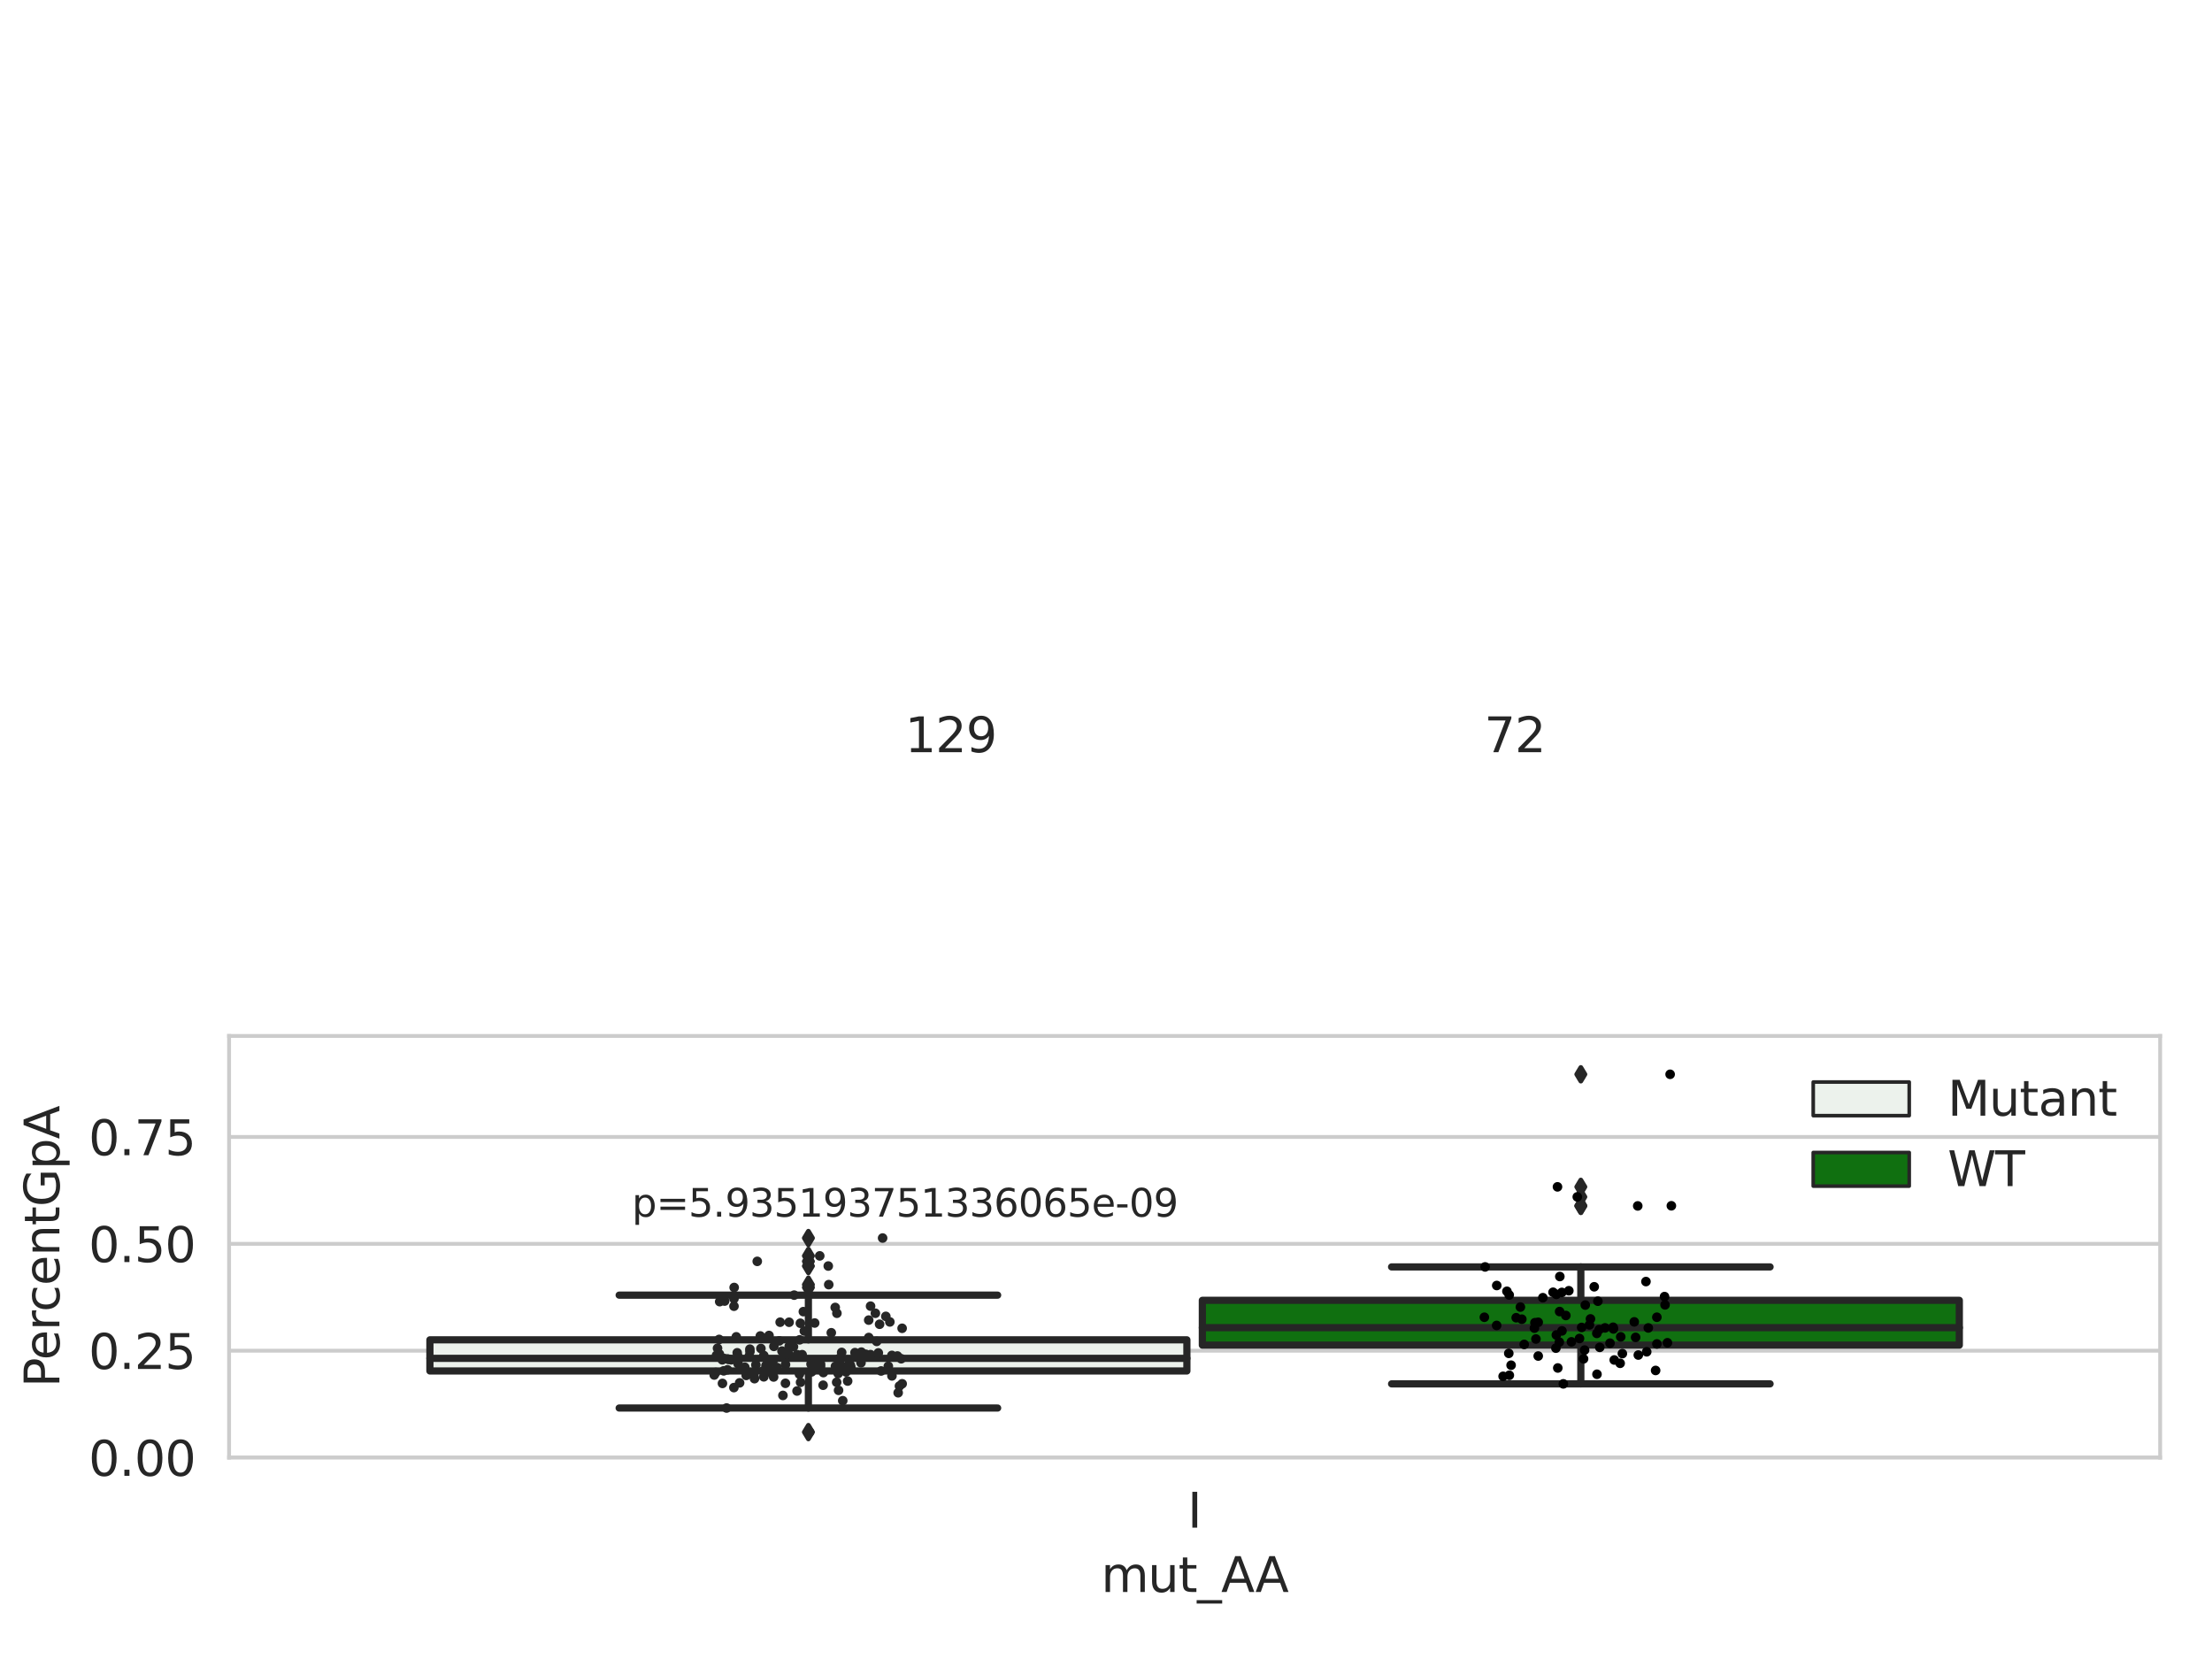 <?xml version="1.0" encoding="utf-8" standalone="no"?>
<!DOCTYPE svg PUBLIC "-//W3C//DTD SVG 1.1//EN"
  "http://www.w3.org/Graphics/SVG/1.1/DTD/svg11.dtd">
<svg xmlns:xlink="http://www.w3.org/1999/xlink" width="460.8pt" height="345.6pt" viewBox="0 0 460.8 345.6" xmlns="http://www.w3.org/2000/svg" version="1.1">
 <defs>
  <style type="text/css">*{stroke-linejoin: round; stroke-linecap: butt}</style>
 </defs>
 <g id="figure_1">
  <g id="patch_1">
   <path d="M 0 345.6 
L 460.8 345.6 
L 460.8 0 
L 0 0 
z
" style="fill: #ffffff"/>
  </g>
  <g id="axes_1">
   <g id="patch_2">
    <path d="M 47.72 303.64 
L 450 303.64 
L 450 215.812 
L 47.72 215.812 
z
" style="fill: #ffffff"/>
   </g>
   <g id="matplotlib.axis_1">
    <g id="xtick_1">
     <g id="text_1">
      <!-- I -->
      <g style="fill: #262626" transform="translate(247.385 318.238) scale(0.1 -0.1)">
       <defs>
        <path id="DejaVuSans-49" d="M 628 4666 
L 1259 4666 
L 1259 0 
L 628 0 
L 628 4666 
z
" transform="scale(0.016)"/>
       </defs>
       <use xlink:href="#DejaVuSans-49"/>
      </g>
     </g>
    </g>
    <g id="text_2">
     <!-- mut_AA -->
     <g style="fill: #262626" transform="translate(229.383 331.638) scale(0.1 -0.1)">
      <defs>
       <path id="DejaVuSans-6d" d="M 3328 2828 
Q 3544 3216 3844 3400 
Q 4144 3584 4550 3584 
Q 5097 3584 5394 3201 
Q 5691 2819 5691 2113 
L 5691 0 
L 5113 0 
L 5113 2094 
Q 5113 2597 4934 2840 
Q 4756 3084 4391 3084 
Q 3944 3084 3684 2787 
Q 3425 2491 3425 1978 
L 3425 0 
L 2847 0 
L 2847 2094 
Q 2847 2600 2669 2842 
Q 2491 3084 2119 3084 
Q 1678 3084 1418 2786 
Q 1159 2488 1159 1978 
L 1159 0 
L 581 0 
L 581 3500 
L 1159 3500 
L 1159 2956 
Q 1356 3278 1631 3431 
Q 1906 3584 2284 3584 
Q 2666 3584 2933 3390 
Q 3200 3197 3328 2828 
z
" transform="scale(0.016)"/>
       <path id="DejaVuSans-75" d="M 544 1381 
L 544 3500 
L 1119 3500 
L 1119 1403 
Q 1119 906 1312 657 
Q 1506 409 1894 409 
Q 2359 409 2629 706 
Q 2900 1003 2900 1516 
L 2900 3500 
L 3475 3500 
L 3475 0 
L 2900 0 
L 2900 538 
Q 2691 219 2414 64 
Q 2138 -91 1772 -91 
Q 1169 -91 856 284 
Q 544 659 544 1381 
z
M 1991 3584 
L 1991 3584 
z
" transform="scale(0.016)"/>
       <path id="DejaVuSans-74" d="M 1172 4494 
L 1172 3500 
L 2356 3500 
L 2356 3053 
L 1172 3053 
L 1172 1153 
Q 1172 725 1289 603 
Q 1406 481 1766 481 
L 2356 481 
L 2356 0 
L 1766 0 
Q 1100 0 847 248 
Q 594 497 594 1153 
L 594 3053 
L 172 3053 
L 172 3500 
L 594 3500 
L 594 4494 
L 1172 4494 
z
" transform="scale(0.016)"/>
       <path id="DejaVuSans-5f" d="M 3263 -1063 
L 3263 -1509 
L -63 -1509 
L -63 -1063 
L 3263 -1063 
z
" transform="scale(0.016)"/>
       <path id="DejaVuSans-41" d="M 2188 4044 
L 1331 1722 
L 3047 1722 
L 2188 4044 
z
M 1831 4666 
L 2547 4666 
L 4325 0 
L 3669 0 
L 3244 1197 
L 1141 1197 
L 716 0 
L 50 0 
L 1831 4666 
z
" transform="scale(0.016)"/>
      </defs>
      <use xlink:href="#DejaVuSans-6d"/>
      <use xlink:href="#DejaVuSans-75" x="97.412"/>
      <use xlink:href="#DejaVuSans-74" x="160.791"/>
      <use xlink:href="#DejaVuSans-5f" x="200"/>
      <use xlink:href="#DejaVuSans-41" x="250"/>
      <use xlink:href="#DejaVuSans-41" x="321.158"/>
     </g>
    </g>
   </g>
   <g id="matplotlib.axis_2">
    <g id="ytick_1">
     <g id="line2d_1">
      <path d="M 47.72 303.64 
L 450 303.64 
" clip-path="url(#p80e6325f7b)" style="fill: none; stroke: #cccccc; stroke-width: 0.8; stroke-linecap: round"/>
     </g>
     <g id="text_3">
      <!-- 0.00 -->
      <g style="fill: #262626" transform="translate(18.454 307.439) scale(0.1 -0.1)">
       <defs>
        <path id="DejaVuSans-30" d="M 2034 4250 
Q 1547 4250 1301 3770 
Q 1056 3291 1056 2328 
Q 1056 1369 1301 889 
Q 1547 409 2034 409 
Q 2525 409 2770 889 
Q 3016 1369 3016 2328 
Q 3016 3291 2770 3770 
Q 2525 4250 2034 4250 
z
M 2034 4750 
Q 2819 4750 3233 4129 
Q 3647 3509 3647 2328 
Q 3647 1150 3233 529 
Q 2819 -91 2034 -91 
Q 1250 -91 836 529 
Q 422 1150 422 2328 
Q 422 3509 836 4129 
Q 1250 4750 2034 4750 
z
" transform="scale(0.016)"/>
        <path id="DejaVuSans-2e" d="M 684 794 
L 1344 794 
L 1344 0 
L 684 0 
L 684 794 
z
" transform="scale(0.016)"/>
       </defs>
       <use xlink:href="#DejaVuSans-30"/>
       <use xlink:href="#DejaVuSans-2e" x="63.623"/>
       <use xlink:href="#DejaVuSans-30" x="95.41"/>
       <use xlink:href="#DejaVuSans-30" x="159.033"/>
      </g>
     </g>
    </g>
    <g id="ytick_2">
     <g id="line2d_2">
      <path d="M 47.72 281.376 
L 450 281.376 
" clip-path="url(#p80e6325f7b)" style="fill: none; stroke: #cccccc; stroke-width: 0.8; stroke-linecap: round"/>
     </g>
     <g id="text_4">
      <!-- 0.25 -->
      <g style="fill: #262626" transform="translate(18.454 285.176) scale(0.1 -0.1)">
       <defs>
        <path id="DejaVuSans-32" d="M 1228 531 
L 3431 531 
L 3431 0 
L 469 0 
L 469 531 
Q 828 903 1448 1529 
Q 2069 2156 2228 2338 
Q 2531 2678 2651 2914 
Q 2772 3150 2772 3378 
Q 2772 3750 2511 3984 
Q 2250 4219 1831 4219 
Q 1534 4219 1204 4116 
Q 875 4013 500 3803 
L 500 4441 
Q 881 4594 1212 4672 
Q 1544 4750 1819 4750 
Q 2544 4750 2975 4387 
Q 3406 4025 3406 3419 
Q 3406 3131 3298 2873 
Q 3191 2616 2906 2266 
Q 2828 2175 2409 1742 
Q 1991 1309 1228 531 
z
" transform="scale(0.016)"/>
        <path id="DejaVuSans-35" d="M 691 4666 
L 3169 4666 
L 3169 4134 
L 1269 4134 
L 1269 2991 
Q 1406 3038 1543 3061 
Q 1681 3084 1819 3084 
Q 2600 3084 3056 2656 
Q 3513 2228 3513 1497 
Q 3513 744 3044 326 
Q 2575 -91 1722 -91 
Q 1428 -91 1123 -41 
Q 819 9 494 109 
L 494 744 
Q 775 591 1075 516 
Q 1375 441 1709 441 
Q 2250 441 2565 725 
Q 2881 1009 2881 1497 
Q 2881 1984 2565 2268 
Q 2250 2553 1709 2553 
Q 1456 2553 1204 2497 
Q 953 2441 691 2322 
L 691 4666 
z
" transform="scale(0.016)"/>
       </defs>
       <use xlink:href="#DejaVuSans-30"/>
       <use xlink:href="#DejaVuSans-2e" x="63.623"/>
       <use xlink:href="#DejaVuSans-32" x="95.41"/>
       <use xlink:href="#DejaVuSans-35" x="159.033"/>
      </g>
     </g>
    </g>
    <g id="ytick_3">
     <g id="line2d_3">
      <path d="M 47.72 259.113 
L 450 259.113 
" clip-path="url(#p80e6325f7b)" style="fill: none; stroke: #cccccc; stroke-width: 0.8; stroke-linecap: round"/>
     </g>
     <g id="text_5">
      <!-- 0.50 -->
      <g style="fill: #262626" transform="translate(18.454 262.912) scale(0.1 -0.1)">
       <use xlink:href="#DejaVuSans-30"/>
       <use xlink:href="#DejaVuSans-2e" x="63.623"/>
       <use xlink:href="#DejaVuSans-35" x="95.41"/>
       <use xlink:href="#DejaVuSans-30" x="159.033"/>
      </g>
     </g>
    </g>
    <g id="ytick_4">
     <g id="line2d_4">
      <path d="M 47.72 236.849 
L 450 236.849 
" clip-path="url(#p80e6325f7b)" style="fill: none; stroke: #cccccc; stroke-width: 0.8; stroke-linecap: round"/>
     </g>
     <g id="text_6">
      <!-- 0.75 -->
      <g style="fill: #262626" transform="translate(18.454 240.648) scale(0.1 -0.1)">
       <defs>
        <path id="DejaVuSans-37" d="M 525 4666 
L 3525 4666 
L 3525 4397 
L 1831 0 
L 1172 0 
L 2766 4134 
L 525 4134 
L 525 4666 
z
" transform="scale(0.016)"/>
       </defs>
       <use xlink:href="#DejaVuSans-30"/>
       <use xlink:href="#DejaVuSans-2e" x="63.623"/>
       <use xlink:href="#DejaVuSans-37" x="95.41"/>
       <use xlink:href="#DejaVuSans-35" x="159.033"/>
      </g>
     </g>
    </g>
    <g id="text_7">
     <!-- PercentGpA -->
     <g style="fill: #262626" transform="translate(12.375 289.002) rotate(-90) scale(0.1 -0.1)">
      <defs>
       <path id="DejaVuSans-50" d="M 1259 4147 
L 1259 2394 
L 2053 2394 
Q 2494 2394 2734 2622 
Q 2975 2850 2975 3272 
Q 2975 3691 2734 3919 
Q 2494 4147 2053 4147 
L 1259 4147 
z
M 628 4666 
L 2053 4666 
Q 2838 4666 3239 4311 
Q 3641 3956 3641 3272 
Q 3641 2581 3239 2228 
Q 2838 1875 2053 1875 
L 1259 1875 
L 1259 0 
L 628 0 
L 628 4666 
z
" transform="scale(0.016)"/>
       <path id="DejaVuSans-65" d="M 3597 1894 
L 3597 1613 
L 953 1613 
Q 991 1019 1311 708 
Q 1631 397 2203 397 
Q 2534 397 2845 478 
Q 3156 559 3463 722 
L 3463 178 
Q 3153 47 2828 -22 
Q 2503 -91 2169 -91 
Q 1331 -91 842 396 
Q 353 884 353 1716 
Q 353 2575 817 3079 
Q 1281 3584 2069 3584 
Q 2775 3584 3186 3129 
Q 3597 2675 3597 1894 
z
M 3022 2063 
Q 3016 2534 2758 2815 
Q 2500 3097 2075 3097 
Q 1594 3097 1305 2825 
Q 1016 2553 972 2059 
L 3022 2063 
z
" transform="scale(0.016)"/>
       <path id="DejaVuSans-72" d="M 2631 2963 
Q 2534 3019 2420 3045 
Q 2306 3072 2169 3072 
Q 1681 3072 1420 2755 
Q 1159 2438 1159 1844 
L 1159 0 
L 581 0 
L 581 3500 
L 1159 3500 
L 1159 2956 
Q 1341 3275 1631 3429 
Q 1922 3584 2338 3584 
Q 2397 3584 2469 3576 
Q 2541 3569 2628 3553 
L 2631 2963 
z
" transform="scale(0.016)"/>
       <path id="DejaVuSans-63" d="M 3122 3366 
L 3122 2828 
Q 2878 2963 2633 3030 
Q 2388 3097 2138 3097 
Q 1578 3097 1268 2742 
Q 959 2388 959 1747 
Q 959 1106 1268 751 
Q 1578 397 2138 397 
Q 2388 397 2633 464 
Q 2878 531 3122 666 
L 3122 134 
Q 2881 22 2623 -34 
Q 2366 -91 2075 -91 
Q 1284 -91 818 406 
Q 353 903 353 1747 
Q 353 2603 823 3093 
Q 1294 3584 2113 3584 
Q 2378 3584 2631 3529 
Q 2884 3475 3122 3366 
z
" transform="scale(0.016)"/>
       <path id="DejaVuSans-6e" d="M 3513 2113 
L 3513 0 
L 2938 0 
L 2938 2094 
Q 2938 2591 2744 2837 
Q 2550 3084 2163 3084 
Q 1697 3084 1428 2787 
Q 1159 2491 1159 1978 
L 1159 0 
L 581 0 
L 581 3500 
L 1159 3500 
L 1159 2956 
Q 1366 3272 1645 3428 
Q 1925 3584 2291 3584 
Q 2894 3584 3203 3211 
Q 3513 2838 3513 2113 
z
" transform="scale(0.016)"/>
       <path id="DejaVuSans-47" d="M 3809 666 
L 3809 1919 
L 2778 1919 
L 2778 2438 
L 4434 2438 
L 4434 434 
Q 4069 175 3628 42 
Q 3188 -91 2688 -91 
Q 1594 -91 976 548 
Q 359 1188 359 2328 
Q 359 3472 976 4111 
Q 1594 4750 2688 4750 
Q 3144 4750 3555 4637 
Q 3966 4525 4313 4306 
L 4313 3634 
Q 3963 3931 3569 4081 
Q 3175 4231 2741 4231 
Q 1884 4231 1454 3753 
Q 1025 3275 1025 2328 
Q 1025 1384 1454 906 
Q 1884 428 2741 428 
Q 3075 428 3337 486 
Q 3600 544 3809 666 
z
" transform="scale(0.016)"/>
       <path id="DejaVuSans-70" d="M 1159 525 
L 1159 -1331 
L 581 -1331 
L 581 3500 
L 1159 3500 
L 1159 2969 
Q 1341 3281 1617 3432 
Q 1894 3584 2278 3584 
Q 2916 3584 3314 3078 
Q 3713 2572 3713 1747 
Q 3713 922 3314 415 
Q 2916 -91 2278 -91 
Q 1894 -91 1617 61 
Q 1341 213 1159 525 
z
M 3116 1747 
Q 3116 2381 2855 2742 
Q 2594 3103 2138 3103 
Q 1681 3103 1420 2742 
Q 1159 2381 1159 1747 
Q 1159 1113 1420 752 
Q 1681 391 2138 391 
Q 2594 391 2855 752 
Q 3116 1113 3116 1747 
z
" transform="scale(0.016)"/>
      </defs>
      <use xlink:href="#DejaVuSans-50"/>
      <use xlink:href="#DejaVuSans-65" x="56.678"/>
      <use xlink:href="#DejaVuSans-72" x="118.201"/>
      <use xlink:href="#DejaVuSans-63" x="157.064"/>
      <use xlink:href="#DejaVuSans-65" x="212.045"/>
      <use xlink:href="#DejaVuSans-6e" x="273.568"/>
      <use xlink:href="#DejaVuSans-74" x="336.947"/>
      <use xlink:href="#DejaVuSans-47" x="376.156"/>
      <use xlink:href="#DejaVuSans-70" x="453.646"/>
      <use xlink:href="#DejaVuSans-41" x="517.123"/>
     </g>
    </g>
   </g>
   <g id="patch_3">
    <path d="M 89.557 285.599 
L 247.251 285.599 
L 247.251 279.111 
L 89.557 279.111 
L 89.557 285.599 
z
" clip-path="url(#p80e6325f7b)" style="fill: #ecf2ec; stroke: #262626; stroke-width: 1.5; stroke-linejoin: miter"/>
   </g>
   <g id="patch_4">
    <path d="M 250.469 280.22 
L 408.163 280.22 
L 408.163 270.882 
L 250.469 270.882 
L 250.469 280.22 
z
" clip-path="url(#p80e6325f7b)" style="fill: #107010; stroke: #262626; stroke-width: 1.5; stroke-linejoin: miter"/>
   </g>
   <g id="patch_5">
    <path d="M 248.86 303.64 
L 248.86 303.64 
L 248.86 303.64 
L 248.86 303.64 
z
" clip-path="url(#p80e6325f7b)" style="fill: #ecf2ec; stroke: #262626; stroke-width: 0.75; stroke-linejoin: miter"/>
   </g>
   <g id="patch_6">
    <path d="M 248.86 303.64 
L 248.86 303.64 
L 248.86 303.64 
L 248.86 303.64 
z
" clip-path="url(#p80e6325f7b)" style="fill: #107010; stroke: #262626; stroke-width: 0.75; stroke-linejoin: miter"/>
   </g>
   <g id="PathCollection_1"/>
   <g id="PathCollection_2"/>
   <g id="line2d_5">
    <path d="M 168.404 285.599 
L 168.404 293.317 
" clip-path="url(#p80e6325f7b)" style="fill: none; stroke: #262626; stroke-width: 1.5; stroke-linecap: round"/>
   </g>
   <g id="line2d_6">
    <path d="M 168.404 279.111 
L 168.404 269.801 
" clip-path="url(#p80e6325f7b)" style="fill: none; stroke: #262626; stroke-width: 1.5; stroke-linecap: round"/>
   </g>
   <g id="line2d_7">
    <path d="M 128.981 293.317 
L 207.827 293.317 
" clip-path="url(#p80e6325f7b)" style="fill: none; stroke: #262626; stroke-width: 1.5; stroke-linecap: round"/>
   </g>
   <g id="line2d_8">
    <path d="M 128.981 269.801 
L 207.827 269.801 
" clip-path="url(#p80e6325f7b)" style="fill: none; stroke: #262626; stroke-width: 1.5; stroke-linecap: round"/>
   </g>
   <g id="line2d_9">
    <defs>
     <path id="m94be31f683" d="M -0 1.414 
L 0.849 0 
L 0 -1.414 
L -0.849 -0 
z
" style="stroke: #262626; stroke-linejoin: miter"/>
    </defs>
    <g clip-path="url(#p80e6325f7b)">
     <use xlink:href="#m94be31f683" x="168.404" y="298.332" style="fill: #262626; stroke: #262626; stroke-linejoin: miter"/>
     <use xlink:href="#m94be31f683" x="168.404" y="267.612" style="fill: #262626; stroke: #262626; stroke-linejoin: miter"/>
     <use xlink:href="#m94be31f683" x="168.404" y="257.906" style="fill: #262626; stroke: #262626; stroke-linejoin: miter"/>
     <use xlink:href="#m94be31f683" x="168.404" y="268.207" style="fill: #262626; stroke: #262626; stroke-linejoin: miter"/>
     <use xlink:href="#m94be31f683" x="168.404" y="262.764" style="fill: #262626; stroke: #262626; stroke-linejoin: miter"/>
     <use xlink:href="#m94be31f683" x="168.404" y="261.622" style="fill: #262626; stroke: #262626; stroke-linejoin: miter"/>
     <use xlink:href="#m94be31f683" x="168.404" y="263.738" style="fill: #262626; stroke: #262626; stroke-linejoin: miter"/>
    </g>
   </g>
   <g id="line2d_10">
    <path d="M 329.316 280.22 
L 329.316 288.282 
" clip-path="url(#p80e6325f7b)" style="fill: none; stroke: #262626; stroke-width: 1.5; stroke-linecap: round"/>
   </g>
   <g id="line2d_11">
    <path d="M 329.316 270.882 
L 329.316 263.922 
" clip-path="url(#p80e6325f7b)" style="fill: none; stroke: #262626; stroke-width: 1.5; stroke-linecap: round"/>
   </g>
   <g id="line2d_12">
    <path d="M 289.893 288.282 
L 368.739 288.282 
" clip-path="url(#p80e6325f7b)" style="fill: none; stroke: #262626; stroke-width: 1.5; stroke-linecap: round"/>
   </g>
   <g id="line2d_13">
    <path d="M 289.893 263.922 
L 368.739 263.922 
" clip-path="url(#p80e6325f7b)" style="fill: none; stroke: #262626; stroke-width: 1.5; stroke-linecap: round"/>
   </g>
   <g id="line2d_14">
    <g clip-path="url(#p80e6325f7b)">
     <use xlink:href="#m94be31f683" x="329.316" y="251.214" style="fill: #262626; stroke: #262626; stroke-linejoin: miter"/>
     <use xlink:href="#m94be31f683" x="329.316" y="251.186" style="fill: #262626; stroke: #262626; stroke-linejoin: miter"/>
     <use xlink:href="#m94be31f683" x="329.316" y="247.242" style="fill: #262626; stroke: #262626; stroke-linejoin: miter"/>
     <use xlink:href="#m94be31f683" x="329.316" y="249.334" style="fill: #262626; stroke: #262626; stroke-linejoin: miter"/>
     <use xlink:href="#m94be31f683" x="329.316" y="223.796" style="fill: #262626; stroke: #262626; stroke-linejoin: miter"/>
    </g>
   </g>
   <g id="line2d_15">
    <path d="M 89.557 282.968 
L 247.251 282.968 
" clip-path="url(#p80e6325f7b)" style="fill: none; stroke: #262626; stroke-width: 1.5; stroke-linecap: round"/>
   </g>
   <g id="line2d_16">
    <path d="M 250.469 276.577 
L 408.163 276.577 
" clip-path="url(#p80e6325f7b)" style="fill: none; stroke: #262626; stroke-width: 1.5; stroke-linecap: round"/>
   </g>
   <g id="patch_7">
    <path d="M 47.72 303.64 
L 47.72 215.812 
" style="fill: none; stroke: #cccccc; stroke-width: 0.8; stroke-linejoin: miter; stroke-linecap: square"/>
   </g>
   <g id="patch_8">
    <path d="M 450 303.64 
L 450 215.812 
" style="fill: none; stroke: #cccccc; stroke-width: 0.8; stroke-linejoin: miter; stroke-linecap: square"/>
   </g>
   <g id="patch_9">
    <path d="M 47.72 303.64 
L 450 303.64 
" style="fill: none; stroke: #cccccc; stroke-width: 0.8; stroke-linejoin: miter; stroke-linecap: square"/>
   </g>
   <g id="patch_10">
    <path d="M 47.72 215.812 
L 450 215.812 
" style="fill: none; stroke: #cccccc; stroke-width: 0.8; stroke-linejoin: miter; stroke-linecap: square"/>
   </g>
   <g id="PathCollection_3">
    <defs>
     <path id="C0_0_8f22ea6745" d="M 0 1 
C 0.265 1 0.52 0.895 0.707 0.707 
C 0.895 0.52 1 0.265 1 -0 
C 1 -0.265 0.895 -0.52 0.707 -0.707 
C 0.52 -0.895 0.265 -1 0 -1 
C -0.265 -1 -0.52 -0.895 -0.707 -0.707 
C -0.895 -0.52 -1 -0.265 -1 0 
C -1 0.265 -0.895 0.52 -0.707 0.707 
C -0.52 0.895 -0.265 1 0 1 
z
"/>
    </defs>
    <g clip-path="url(#p80e6325f7b)">
     <use xlink:href="#C0_0_8f22ea6745" x="166.583" y="279.111" style="fill: #262626"/>
    </g>
    <g clip-path="url(#p80e6325f7b)">
     <use xlink:href="#C0_0_8f22ea6745" x="185.794" y="282.353" style="fill: #262626"/>
    </g>
    <g clip-path="url(#p80e6325f7b)">
     <use xlink:href="#C0_0_8f22ea6745" x="151.762" y="283.182" style="fill: #262626"/>
    </g>
    <g clip-path="url(#p80e6325f7b)">
     <use xlink:href="#C0_0_8f22ea6745" x="161.014" y="283.572" style="fill: #262626"/>
    </g>
    <g clip-path="url(#p80e6325f7b)">
     <use xlink:href="#C0_0_8f22ea6745" x="181.356" y="272.097" style="fill: #262626"/>
    </g>
    <g clip-path="url(#p80e6325f7b)">
     <use xlink:href="#C0_0_8f22ea6745" x="173.173" y="277.638" style="fill: #262626"/>
    </g>
    <g clip-path="url(#p80e6325f7b)">
     <use xlink:href="#C0_0_8f22ea6745" x="179.438" y="281.673" style="fill: #262626"/>
    </g>
    <g clip-path="url(#p80e6325f7b)">
     <use xlink:href="#C0_0_8f22ea6745" x="149.109" y="285.908" style="fill: #262626"/>
    </g>
    <g clip-path="url(#p80e6325f7b)">
     <use xlink:href="#C0_0_8f22ea6745" x="176.601" y="284.515" style="fill: #262626"/>
    </g>
    <g clip-path="url(#p80e6325f7b)">
     <use xlink:href="#C0_0_8f22ea6745" x="158.39" y="278.305" style="fill: #262626"/>
    </g>
    <g clip-path="url(#p80e6325f7b)">
     <use xlink:href="#C0_0_8f22ea6745" x="172.643" y="267.612" style="fill: #262626"/>
    </g>
    <g clip-path="url(#p80e6325f7b)">
     <use xlink:href="#C0_0_8f22ea6745" x="150.809" y="282.989" style="fill: #262626"/>
    </g>
    <g clip-path="url(#p80e6325f7b)">
     <use xlink:href="#C0_0_8f22ea6745" x="153.759" y="282.61" style="fill: #262626"/>
    </g>
    <g clip-path="url(#p80e6325f7b)">
     <use xlink:href="#C0_0_8f22ea6745" x="157.461" y="284.33" style="fill: #262626"/>
    </g>
    <g clip-path="url(#p80e6325f7b)">
     <use xlink:href="#C0_0_8f22ea6745" x="160.135" y="284.402" style="fill: #262626"/>
    </g>
    <g clip-path="url(#p80e6325f7b)">
     <use xlink:href="#C0_0_8f22ea6745" x="164.408" y="280.449" style="fill: #262626"/>
    </g>
    <g clip-path="url(#p80e6325f7b)">
     <use xlink:href="#C0_0_8f22ea6745" x="179.774" y="282.213" style="fill: #262626"/>
    </g>
    <g clip-path="url(#p80e6325f7b)">
     <use xlink:href="#C0_0_8f22ea6745" x="174.846" y="283.776" style="fill: #262626"/>
    </g>
    <g clip-path="url(#p80e6325f7b)">
     <use xlink:href="#C0_0_8f22ea6745" x="150.502" y="288.191" style="fill: #262626"/>
    </g>
    <g clip-path="url(#p80e6325f7b)">
     <use xlink:href="#C0_0_8f22ea6745" x="152.882" y="289.061" style="fill: #262626"/>
    </g>
    <g clip-path="url(#p80e6325f7b)">
     <use xlink:href="#C0_0_8f22ea6745" x="174.605" y="286.136" style="fill: #262626"/>
    </g>
    <g clip-path="url(#p80e6325f7b)">
     <use xlink:href="#C0_0_8f22ea6745" x="180.979" y="278.625" style="fill: #262626"/>
    </g>
    <g clip-path="url(#p80e6325f7b)">
     <use xlink:href="#C0_0_8f22ea6745" x="156.227" y="281.559" style="fill: #262626"/>
    </g>
    <g clip-path="url(#p80e6325f7b)">
     <use xlink:href="#C0_0_8f22ea6745" x="181.338" y="282.19" style="fill: #262626"/>
    </g>
    <g clip-path="url(#p80e6325f7b)">
     <use xlink:href="#C0_0_8f22ea6745" x="168.952" y="284.165" style="fill: #262626"/>
    </g>
    <g clip-path="url(#p80e6325f7b)">
     <use xlink:href="#C0_0_8f22ea6745" x="164.278" y="282.047" style="fill: #262626"/>
    </g>
    <g clip-path="url(#p80e6325f7b)">
     <use xlink:href="#C0_0_8f22ea6745" x="150.959" y="271.037" style="fill: #262626"/>
    </g>
    <g clip-path="url(#p80e6325f7b)">
     <use xlink:href="#C0_0_8f22ea6745" x="185.374" y="275.382" style="fill: #262626"/>
    </g>
    <g clip-path="url(#p80e6325f7b)">
     <use xlink:href="#C0_0_8f22ea6745" x="150.763" y="285.573" style="fill: #262626"/>
    </g>
    <g clip-path="url(#p80e6325f7b)">
     <use xlink:href="#C0_0_8f22ea6745" x="182.632" y="279.441" style="fill: #262626"/>
    </g>
    <g clip-path="url(#p80e6325f7b)">
     <use xlink:href="#C0_0_8f22ea6745" x="163.096" y="290.694" style="fill: #262626"/>
    </g>
    <g clip-path="url(#p80e6325f7b)">
     <use xlink:href="#C0_0_8f22ea6745" x="153.577" y="281.814" style="fill: #262626"/>
    </g>
    <g clip-path="url(#p80e6325f7b)">
     <use xlink:href="#C0_0_8f22ea6745" x="161.218" y="280.474" style="fill: #262626"/>
    </g>
    <g clip-path="url(#p80e6325f7b)">
     <use xlink:href="#C0_0_8f22ea6745" x="183.865" y="257.906" style="fill: #262626"/>
    </g>
    <g clip-path="url(#p80e6325f7b)">
     <use xlink:href="#C0_0_8f22ea6745" x="157.056" y="286.62" style="fill: #262626"/>
    </g>
    <g clip-path="url(#p80e6325f7b)">
     <use xlink:href="#C0_0_8f22ea6745" x="155.152" y="284.824" style="fill: #262626"/>
    </g>
    <g clip-path="url(#p80e6325f7b)">
     <use xlink:href="#C0_0_8f22ea6745" x="148.789" y="286.438" style="fill: #262626"/>
    </g>
    <g clip-path="url(#p80e6325f7b)">
     <use xlink:href="#C0_0_8f22ea6745" x="175.407" y="284.595" style="fill: #262626"/>
    </g>
    <g clip-path="url(#p80e6325f7b)">
     <use xlink:href="#C0_0_8f22ea6745" x="182.97" y="281.839" style="fill: #262626"/>
    </g>
    <g clip-path="url(#p80e6325f7b)">
     <use xlink:href="#C0_0_8f22ea6745" x="174.292" y="287.952" style="fill: #262626"/>
    </g>
    <g clip-path="url(#p80e6325f7b)">
     <use xlink:href="#C0_0_8f22ea6745" x="168.652" y="298.332" style="fill: #262626"/>
    </g>
    <g clip-path="url(#p80e6325f7b)">
     <use xlink:href="#C0_0_8f22ea6745" x="153.755" y="284.086" style="fill: #262626"/>
    </g>
    <g clip-path="url(#p80e6325f7b)">
     <use xlink:href="#C0_0_8f22ea6745" x="170.937" y="284.156" style="fill: #262626"/>
    </g>
    <g clip-path="url(#p80e6325f7b)">
     <use xlink:href="#C0_0_8f22ea6745" x="165.294" y="280.548" style="fill: #262626"/>
    </g>
    <g clip-path="url(#p80e6325f7b)">
     <use xlink:href="#C0_0_8f22ea6745" x="151.557" y="283.086" style="fill: #262626"/>
    </g>
    <g clip-path="url(#p80e6325f7b)">
     <use xlink:href="#C0_0_8f22ea6745" x="167.554" y="277.281" style="fill: #262626"/>
    </g>
    <g clip-path="url(#p80e6325f7b)">
     <use xlink:href="#C0_0_8f22ea6745" x="187.105" y="290.137" style="fill: #262626"/>
    </g>
    <g clip-path="url(#p80e6325f7b)">
     <use xlink:href="#C0_0_8f22ea6745" x="154.076" y="288.074" style="fill: #262626"/>
    </g>
    <g clip-path="url(#p80e6325f7b)">
     <use xlink:href="#C0_0_8f22ea6745" x="162.339" y="279.331" style="fill: #262626"/>
    </g>
    <g clip-path="url(#p80e6325f7b)">
     <use xlink:href="#C0_0_8f22ea6745" x="161.161" y="286.847" style="fill: #262626"/>
    </g>
    <g clip-path="url(#p80e6325f7b)">
     <use xlink:href="#C0_0_8f22ea6745" x="160.497" y="283.871" style="fill: #262626"/>
    </g>
    <g clip-path="url(#p80e6325f7b)">
     <use xlink:href="#C0_0_8f22ea6745" x="166.074" y="282.205" style="fill: #262626"/>
    </g>
    <g clip-path="url(#p80e6325f7b)">
     <use xlink:href="#C0_0_8f22ea6745" x="175.558" y="291.792" style="fill: #262626"/>
    </g>
    <g clip-path="url(#p80e6325f7b)">
     <use xlink:href="#C0_0_8f22ea6745" x="187.74" y="283.05" style="fill: #262626"/>
    </g>
    <g clip-path="url(#p80e6325f7b)">
     <use xlink:href="#C0_0_8f22ea6745" x="151.362" y="293.317" style="fill: #262626"/>
    </g>
    <g clip-path="url(#p80e6325f7b)">
     <use xlink:href="#C0_0_8f22ea6745" x="160.504" y="285.894" style="fill: #262626"/>
    </g>
    <g clip-path="url(#p80e6325f7b)">
     <use xlink:href="#C0_0_8f22ea6745" x="166.039" y="289.771" style="fill: #262626"/>
    </g>
    <g clip-path="url(#p80e6325f7b)">
     <use xlink:href="#C0_0_8f22ea6745" x="170.937" y="284.705" style="fill: #262626"/>
    </g>
    <g clip-path="url(#p80e6325f7b)">
     <use xlink:href="#C0_0_8f22ea6745" x="170.089" y="284.154" style="fill: #262626"/>
    </g>
    <g clip-path="url(#p80e6325f7b)">
     <use xlink:href="#C0_0_8f22ea6745" x="187.937" y="288.266" style="fill: #262626"/>
    </g>
    <g clip-path="url(#p80e6325f7b)">
     <use xlink:href="#C0_0_8f22ea6745" x="156.07" y="282.512" style="fill: #262626"/>
    </g>
    <g clip-path="url(#p80e6325f7b)">
     <use xlink:href="#C0_0_8f22ea6745" x="162.898" y="281.456" style="fill: #262626"/>
    </g>
    <g clip-path="url(#p80e6325f7b)">
     <use xlink:href="#C0_0_8f22ea6745" x="152.94" y="268.207" style="fill: #262626"/>
    </g>
    <g clip-path="url(#p80e6325f7b)">
     <use xlink:href="#C0_0_8f22ea6745" x="183.548" y="285.599" style="fill: #262626"/>
    </g>
    <g clip-path="url(#p80e6325f7b)">
     <use xlink:href="#C0_0_8f22ea6745" x="171.523" y="285.934" style="fill: #262626"/>
    </g>
    <g clip-path="url(#p80e6325f7b)">
     <use xlink:href="#C0_0_8f22ea6745" x="179.359" y="283.893" style="fill: #262626"/>
    </g>
    <g clip-path="url(#p80e6325f7b)">
     <use xlink:href="#C0_0_8f22ea6745" x="174.689" y="289.63" style="fill: #262626"/>
    </g>
    <g clip-path="url(#p80e6325f7b)">
     <use xlink:href="#C0_0_8f22ea6745" x="160.199" y="278.206" style="fill: #262626"/>
    </g>
    <g clip-path="url(#p80e6325f7b)">
     <use xlink:href="#C0_0_8f22ea6745" x="177.285" y="285.051" style="fill: #262626"/>
    </g>
    <g clip-path="url(#p80e6325f7b)">
     <use xlink:href="#C0_0_8f22ea6745" x="173.992" y="272.366" style="fill: #262626"/>
    </g>
    <g clip-path="url(#p80e6325f7b)">
     <use xlink:href="#C0_0_8f22ea6745" x="169.713" y="275.608" style="fill: #262626"/>
    </g>
    <g clip-path="url(#p80e6325f7b)">
     <use xlink:href="#C0_0_8f22ea6745" x="149.26" y="282.343" style="fill: #262626"/>
    </g>
    <g clip-path="url(#p80e6325f7b)">
     <use xlink:href="#C0_0_8f22ea6745" x="180.356" y="282.122" style="fill: #262626"/>
    </g>
    <g clip-path="url(#p80e6325f7b)">
     <use xlink:href="#C0_0_8f22ea6745" x="175.335" y="281.733" style="fill: #262626"/>
    </g>
    <g clip-path="url(#p80e6325f7b)">
     <use xlink:href="#C0_0_8f22ea6745" x="149.735" y="282.258" style="fill: #262626"/>
    </g>
    <g clip-path="url(#p80e6325f7b)">
     <use xlink:href="#C0_0_8f22ea6745" x="151.552" y="285.357" style="fill: #262626"/>
    </g>
    <g clip-path="url(#p80e6325f7b)">
     <use xlink:href="#C0_0_8f22ea6745" x="157.177" y="287.201" style="fill: #262626"/>
    </g>
    <g clip-path="url(#p80e6325f7b)">
     <use xlink:href="#C0_0_8f22ea6745" x="158.977" y="285.613" style="fill: #262626"/>
    </g>
    <g clip-path="url(#p80e6325f7b)">
     <use xlink:href="#C0_0_8f22ea6745" x="166.772" y="287.96" style="fill: #262626"/>
    </g>
    <g clip-path="url(#p80e6325f7b)">
     <use xlink:href="#C0_0_8f22ea6745" x="149.474" y="280.864" style="fill: #262626"/>
    </g>
    <g clip-path="url(#p80e6325f7b)">
     <use xlink:href="#C0_0_8f22ea6745" x="186.942" y="282.477" style="fill: #262626"/>
    </g>
    <g clip-path="url(#p80e6325f7b)">
     <use xlink:href="#C0_0_8f22ea6745" x="177.175" y="284.642" style="fill: #262626"/>
    </g>
    <g clip-path="url(#p80e6325f7b)">
     <use xlink:href="#C0_0_8f22ea6745" x="176.58" y="287.7" style="fill: #262626"/>
    </g>
    <g clip-path="url(#p80e6325f7b)">
     <use xlink:href="#C0_0_8f22ea6745" x="171.469" y="288.566" style="fill: #262626"/>
    </g>
    <g clip-path="url(#p80e6325f7b)">
     <use xlink:href="#C0_0_8f22ea6745" x="184.534" y="274.22" style="fill: #262626"/>
    </g>
    <g clip-path="url(#p80e6325f7b)">
     <use xlink:href="#C0_0_8f22ea6745" x="153.382" y="278.486" style="fill: #262626"/>
    </g>
    <g clip-path="url(#p80e6325f7b)">
     <use xlink:href="#C0_0_8f22ea6745" x="158.513" y="280.918" style="fill: #262626"/>
    </g>
    <g clip-path="url(#p80e6325f7b)">
     <use xlink:href="#C0_0_8f22ea6745" x="164.387" y="275.446" style="fill: #262626"/>
    </g>
    <g clip-path="url(#p80e6325f7b)">
     <use xlink:href="#C0_0_8f22ea6745" x="167.099" y="282.204" style="fill: #262626"/>
    </g>
    <g clip-path="url(#p80e6325f7b)">
     <use xlink:href="#C0_0_8f22ea6745" x="162.522" y="275.439" style="fill: #262626"/>
    </g>
    <g clip-path="url(#p80e6325f7b)">
     <use xlink:href="#C0_0_8f22ea6745" x="174.342" y="273.574" style="fill: #262626"/>
    </g>
    <g clip-path="url(#p80e6325f7b)">
     <use xlink:href="#C0_0_8f22ea6745" x="187.928" y="276.707" style="fill: #262626"/>
    </g>
    <g clip-path="url(#p80e6325f7b)">
     <use xlink:href="#C0_0_8f22ea6745" x="152.901" y="270.539" style="fill: #262626"/>
    </g>
    <g clip-path="url(#p80e6325f7b)">
     <use xlink:href="#C0_0_8f22ea6745" x="166.538" y="286.257" style="fill: #262626"/>
    </g>
    <g clip-path="url(#p80e6325f7b)">
     <use xlink:href="#C0_0_8f22ea6745" x="156.213" y="281.058" style="fill: #262626"/>
    </g>
    <g clip-path="url(#p80e6325f7b)">
     <use xlink:href="#C0_0_8f22ea6745" x="155.45" y="286.523" style="fill: #262626"/>
    </g>
    <g clip-path="url(#p80e6325f7b)">
     <use xlink:href="#C0_0_8f22ea6745" x="163.634" y="284.267" style="fill: #262626"/>
    </g>
    <g clip-path="url(#p80e6325f7b)">
     <use xlink:href="#C0_0_8f22ea6745" x="152.325" y="283.27" style="fill: #262626"/>
    </g>
    <g clip-path="url(#p80e6325f7b)">
     <use xlink:href="#C0_0_8f22ea6745" x="180.969" y="275.001" style="fill: #262626"/>
    </g>
    <g clip-path="url(#p80e6325f7b)">
     <use xlink:href="#C0_0_8f22ea6745" x="166.676" y="282.619" style="fill: #262626"/>
    </g>
    <g clip-path="url(#p80e6325f7b)">
     <use xlink:href="#C0_0_8f22ea6745" x="187.373" y="288.738" style="fill: #262626"/>
    </g>
    <g clip-path="url(#p80e6325f7b)">
     <use xlink:href="#C0_0_8f22ea6745" x="149.864" y="282.07" style="fill: #262626"/>
    </g>
    <g clip-path="url(#p80e6325f7b)">
     <use xlink:href="#C0_0_8f22ea6745" x="149.808" y="279.025" style="fill: #262626"/>
    </g>
    <g clip-path="url(#p80e6325f7b)">
     <use xlink:href="#C0_0_8f22ea6745" x="183.234" y="275.866" style="fill: #262626"/>
    </g>
    <g clip-path="url(#p80e6325f7b)">
     <use xlink:href="#C0_0_8f22ea6745" x="182.359" y="273.575" style="fill: #262626"/>
    </g>
    <g clip-path="url(#p80e6325f7b)">
     <use xlink:href="#C0_0_8f22ea6745" x="157.75" y="262.764" style="fill: #262626"/>
    </g>
    <g clip-path="url(#p80e6325f7b)">
     <use xlink:href="#C0_0_8f22ea6745" x="159.111" y="282.371" style="fill: #262626"/>
    </g>
    <g clip-path="url(#p80e6325f7b)">
     <use xlink:href="#C0_0_8f22ea6745" x="174.039" y="284.632" style="fill: #262626"/>
    </g>
    <g clip-path="url(#p80e6325f7b)">
     <use xlink:href="#C0_0_8f22ea6745" x="163.95" y="282.081" style="fill: #262626"/>
    </g>
    <g clip-path="url(#p80e6325f7b)">
     <use xlink:href="#C0_0_8f22ea6745" x="178.106" y="281.774" style="fill: #262626"/>
    </g>
    <g clip-path="url(#p80e6325f7b)">
     <use xlink:href="#C0_0_8f22ea6745" x="169.062" y="285.79" style="fill: #262626"/>
    </g>
    <g clip-path="url(#p80e6325f7b)">
     <use xlink:href="#C0_0_8f22ea6745" x="166.73" y="275.66" style="fill: #262626"/>
    </g>
    <g clip-path="url(#p80e6325f7b)">
     <use xlink:href="#C0_0_8f22ea6745" x="170.769" y="261.622" style="fill: #262626"/>
    </g>
    <g clip-path="url(#p80e6325f7b)">
     <use xlink:href="#C0_0_8f22ea6745" x="152.903" y="272.108" style="fill: #262626"/>
    </g>
    <g clip-path="url(#p80e6325f7b)">
     <use xlink:href="#C0_0_8f22ea6745" x="177.133" y="284.374" style="fill: #262626"/>
    </g>
    <g clip-path="url(#p80e6325f7b)">
     <use xlink:href="#C0_0_8f22ea6745" x="159.566" y="284.458" style="fill: #262626"/>
    </g>
    <g clip-path="url(#p80e6325f7b)">
     <use xlink:href="#C0_0_8f22ea6745" x="165.437" y="269.801" style="fill: #262626"/>
    </g>
    <g clip-path="url(#p80e6325f7b)">
     <use xlink:href="#C0_0_8f22ea6745" x="163.621" y="288.165" style="fill: #262626"/>
    </g>
    <g clip-path="url(#p80e6325f7b)">
     <use xlink:href="#C0_0_8f22ea6745" x="161.906" y="284.89" style="fill: #262626"/>
    </g>
    <g clip-path="url(#p80e6325f7b)">
     <use xlink:href="#C0_0_8f22ea6745" x="149.926" y="271.155" style="fill: #262626"/>
    </g>
    <g clip-path="url(#p80e6325f7b)">
     <use xlink:href="#C0_0_8f22ea6745" x="185.055" y="284.606" style="fill: #262626"/>
    </g>
    <g clip-path="url(#p80e6325f7b)">
     <use xlink:href="#C0_0_8f22ea6745" x="185.811" y="286.624" style="fill: #262626"/>
    </g>
    <g clip-path="url(#p80e6325f7b)">
     <use xlink:href="#C0_0_8f22ea6745" x="174.86" y="282.968" style="fill: #262626"/>
    </g>
    <g clip-path="url(#p80e6325f7b)">
     <use xlink:href="#C0_0_8f22ea6745" x="159.109" y="286.817" style="fill: #262626"/>
    </g>
    <g clip-path="url(#p80e6325f7b)">
     <use xlink:href="#C0_0_8f22ea6745" x="150.468" y="283.272" style="fill: #262626"/>
    </g>
    <g clip-path="url(#p80e6325f7b)">
     <use xlink:href="#C0_0_8f22ea6745" x="172.544" y="263.738" style="fill: #262626"/>
    </g>
    <g clip-path="url(#p80e6325f7b)">
     <use xlink:href="#C0_0_8f22ea6745" x="167.355" y="273.238" style="fill: #262626"/>
    </g>
    <g clip-path="url(#p80e6325f7b)">
     <use xlink:href="#C0_0_8f22ea6745" x="176.24" y="285.798" style="fill: #262626"/>
    </g>
    <g clip-path="url(#p80e6325f7b)">
     <use xlink:href="#C0_0_8f22ea6745" x="175.056" y="285.443" style="fill: #262626"/>
    </g>
   </g>
   <g id="PathCollection_4">
    <defs>
     <path id="C1_0_5819747fea" d="M 0 1 
C 0.265 1 0.52 0.895 0.707 0.707 
C 0.895 0.52 1 0.265 1 -0 
C 1 -0.265 0.895 -0.52 0.707 -0.707 
C 0.52 -0.895 0.265 -1 0 -1 
C -0.265 -1 -0.52 -0.895 -0.707 -0.707 
C -0.895 -0.52 -1 -0.265 -1 0 
C -1 0.265 -0.895 0.52 -0.707 0.707 
C -0.52 0.895 -0.265 1 0 1 
z
"/>
    </defs>
    <g clip-path="url(#p80e6325f7b)">
     <use xlink:href="#C1_0_5819747fea" x="341.171" y="251.214"/>
    </g>
    <g clip-path="url(#p80e6325f7b)">
     <use xlink:href="#C1_0_5819747fea" x="345.155" y="274.405"/>
    </g>
    <g clip-path="url(#p80e6325f7b)">
     <use xlink:href="#C1_0_5819747fea" x="335.394" y="279.809"/>
    </g>
    <g clip-path="url(#p80e6325f7b)">
     <use xlink:href="#C1_0_5819747fea" x="331.323" y="274.755"/>
    </g>
    <g clip-path="url(#p80e6325f7b)">
     <use xlink:href="#C1_0_5819747fea" x="343.371" y="276.633"/>
    </g>
    <g clip-path="url(#p80e6325f7b)">
     <use xlink:href="#C1_0_5819747fea" x="348.176" y="251.186"/>
    </g>
    <g clip-path="url(#p80e6325f7b)">
     <use xlink:href="#C1_0_5819747fea" x="330.242" y="271.866"/>
    </g>
    <g clip-path="url(#p80e6325f7b)">
     <use xlink:href="#C1_0_5819747fea" x="313.921" y="269.001"/>
    </g>
    <g clip-path="url(#p80e6325f7b)">
     <use xlink:href="#C1_0_5819747fea" x="344.895" y="285.49"/>
    </g>
    <g clip-path="url(#p80e6325f7b)">
     <use xlink:href="#C1_0_5819747fea" x="340.447" y="275.37"/>
    </g>
    <g clip-path="url(#p80e6325f7b)">
     <use xlink:href="#C1_0_5819747fea" x="334.356" y="276.624"/>
    </g>
    <g clip-path="url(#p80e6325f7b)">
     <use xlink:href="#C1_0_5819747fea" x="315.853" y="274.507"/>
    </g>
    <g clip-path="url(#p80e6325f7b)">
     <use xlink:href="#C1_0_5819747fea" x="314.397" y="269.772"/>
    </g>
    <g clip-path="url(#p80e6325f7b)">
     <use xlink:href="#C1_0_5819747fea" x="326.817" y="268.883"/>
    </g>
    <g clip-path="url(#p80e6325f7b)">
     <use xlink:href="#C1_0_5819747fea" x="319.753" y="275.543"/>
    </g>
    <g clip-path="url(#p80e6325f7b)">
     <use xlink:href="#C1_0_5819747fea" x="342.883" y="266.973"/>
    </g>
    <g clip-path="url(#p80e6325f7b)">
     <use xlink:href="#C1_0_5819747fea" x="341.293" y="282.278"/>
    </g>
    <g clip-path="url(#p80e6325f7b)">
     <use xlink:href="#C1_0_5819747fea" x="336.107" y="276.843"/>
    </g>
    <g clip-path="url(#p80e6325f7b)">
     <use xlink:href="#C1_0_5819747fea" x="346.754" y="270.103"/>
    </g>
    <g clip-path="url(#p80e6325f7b)">
     <use xlink:href="#C1_0_5819747fea" x="329.04" y="278.834"/>
    </g>
    <g clip-path="url(#p80e6325f7b)">
     <use xlink:href="#C1_0_5819747fea" x="324.223" y="269.643"/>
    </g>
    <g clip-path="url(#p80e6325f7b)">
     <use xlink:href="#C1_0_5819747fea" x="347.358" y="279.725"/>
    </g>
    <g clip-path="url(#p80e6325f7b)">
     <use xlink:href="#C1_0_5819747fea" x="319.962" y="278.938"/>
    </g>
    <g clip-path="url(#p80e6325f7b)">
     <use xlink:href="#C1_0_5819747fea" x="331.112" y="275.994"/>
    </g>
    <g clip-path="url(#p80e6325f7b)">
     <use xlink:href="#C1_0_5819747fea" x="340.729" y="278.597"/>
    </g>
    <g clip-path="url(#p80e6325f7b)">
     <use xlink:href="#C1_0_5819747fea" x="332.68" y="286.282"/>
    </g>
    <g clip-path="url(#p80e6325f7b)">
     <use xlink:href="#C1_0_5819747fea" x="314.42" y="286.496"/>
    </g>
    <g clip-path="url(#p80e6325f7b)">
     <use xlink:href="#C1_0_5819747fea" x="332.87" y="271.064"/>
    </g>
    <g clip-path="url(#p80e6325f7b)">
     <use xlink:href="#C1_0_5819747fea" x="325.363" y="269.236"/>
    </g>
    <g clip-path="url(#p80e6325f7b)">
     <use xlink:href="#C1_0_5819747fea" x="329.487" y="276.531"/>
    </g>
    <g clip-path="url(#p80e6325f7b)">
     <use xlink:href="#C1_0_5819747fea" x="346.861" y="271.827"/>
    </g>
    <g clip-path="url(#p80e6325f7b)">
     <use xlink:href="#C1_0_5819747fea" x="324.516" y="284.975"/>
    </g>
    <g clip-path="url(#p80e6325f7b)">
     <use xlink:href="#C1_0_5819747fea" x="332.65" y="277.77"/>
    </g>
    <g clip-path="url(#p80e6325f7b)">
     <use xlink:href="#C1_0_5819747fea" x="316.725" y="272.284"/>
    </g>
    <g clip-path="url(#p80e6325f7b)">
     <use xlink:href="#C1_0_5819747fea" x="324.122" y="280.841"/>
    </g>
    <g clip-path="url(#p80e6325f7b)">
     <use xlink:href="#C1_0_5819747fea" x="326.193" y="274.042"/>
    </g>
    <g clip-path="url(#p80e6325f7b)">
     <use xlink:href="#C1_0_5819747fea" x="319.65" y="276.675"/>
    </g>
    <g clip-path="url(#p80e6325f7b)">
     <use xlink:href="#C1_0_5819747fea" x="333.259" y="280.678"/>
    </g>
    <g clip-path="url(#p80e6325f7b)">
     <use xlink:href="#C1_0_5819747fea" x="321.403" y="270.334"/>
    </g>
    <g clip-path="url(#p80e6325f7b)">
     <use xlink:href="#C1_0_5819747fea" x="317.519" y="280.068"/>
    </g>
    <g clip-path="url(#p80e6325f7b)">
     <use xlink:href="#C1_0_5819747fea" x="325.389" y="277.251"/>
    </g>
    <g clip-path="url(#p80e6325f7b)">
     <use xlink:href="#C1_0_5819747fea" x="309.221" y="274.408"/>
    </g>
    <g clip-path="url(#p80e6325f7b)">
     <use xlink:href="#C1_0_5819747fea" x="333.138" y="276.982"/>
    </g>
    <g clip-path="url(#p80e6325f7b)">
     <use xlink:href="#C1_0_5819747fea" x="320.435" y="275.458"/>
    </g>
    <g clip-path="url(#p80e6325f7b)">
     <use xlink:href="#C1_0_5819747fea" x="330.102" y="281.249"/>
    </g>
    <g clip-path="url(#p80e6325f7b)">
     <use xlink:href="#C1_0_5819747fea" x="329.885" y="283.071"/>
    </g>
    <g clip-path="url(#p80e6325f7b)">
     <use xlink:href="#C1_0_5819747fea" x="314.789" y="284.397"/>
    </g>
    <g clip-path="url(#p80e6325f7b)">
     <use xlink:href="#C1_0_5819747fea" x="314.306" y="281.928"/>
    </g>
    <g clip-path="url(#p80e6325f7b)">
     <use xlink:href="#C1_0_5819747fea" x="324.942" y="265.921"/>
    </g>
    <g clip-path="url(#p80e6325f7b)">
     <use xlink:href="#C1_0_5819747fea" x="337.627" y="278.49"/>
    </g>
    <g clip-path="url(#p80e6325f7b)">
     <use xlink:href="#C1_0_5819747fea" x="309.373" y="263.922"/>
    </g>
    <g clip-path="url(#p80e6325f7b)">
     <use xlink:href="#C1_0_5819747fea" x="324.834" y="279.588"/>
    </g>
    <g clip-path="url(#p80e6325f7b)">
     <use xlink:href="#C1_0_5819747fea" x="337.506" y="283.999"/>
    </g>
    <g clip-path="url(#p80e6325f7b)">
     <use xlink:href="#C1_0_5819747fea" x="311.8" y="267.793"/>
    </g>
    <g clip-path="url(#p80e6325f7b)">
     <use xlink:href="#C1_0_5819747fea" x="336.044" y="276.49"/>
    </g>
    <g clip-path="url(#p80e6325f7b)">
     <use xlink:href="#C1_0_5819747fea" x="311.777" y="276.111"/>
    </g>
    <g clip-path="url(#p80e6325f7b)">
     <use xlink:href="#C1_0_5819747fea" x="324.451" y="247.242"/>
    </g>
    <g clip-path="url(#p80e6325f7b)">
     <use xlink:href="#C1_0_5819747fea" x="327.356" y="279.533"/>
    </g>
    <g clip-path="url(#p80e6325f7b)">
     <use xlink:href="#C1_0_5819747fea" x="320.44" y="282.485"/>
    </g>
    <g clip-path="url(#p80e6325f7b)">
     <use xlink:href="#C1_0_5819747fea" x="328.579" y="249.334"/>
    </g>
    <g clip-path="url(#p80e6325f7b)">
     <use xlink:href="#C1_0_5819747fea" x="336.279" y="283.309"/>
    </g>
    <g clip-path="url(#p80e6325f7b)">
     <use xlink:href="#C1_0_5819747fea" x="313.128" y="286.712"/>
    </g>
    <g clip-path="url(#p80e6325f7b)">
     <use xlink:href="#C1_0_5819747fea" x="347.919" y="223.796"/>
    </g>
    <g clip-path="url(#p80e6325f7b)">
     <use xlink:href="#C1_0_5819747fea" x="343.038" y="281.603"/>
    </g>
    <g clip-path="url(#p80e6325f7b)">
     <use xlink:href="#C1_0_5819747fea" x="332.104" y="268.06"/>
    </g>
    <g clip-path="url(#p80e6325f7b)">
     <use xlink:href="#C1_0_5819747fea" x="345.162" y="279.966"/>
    </g>
    <g clip-path="url(#p80e6325f7b)">
     <use xlink:href="#C1_0_5819747fea" x="323.529" y="269.199"/>
    </g>
    <g clip-path="url(#p80e6325f7b)">
     <use xlink:href="#C1_0_5819747fea" x="337.969" y="281.98"/>
    </g>
    <g clip-path="url(#p80e6325f7b)">
     <use xlink:href="#C1_0_5819747fea" x="317.023" y="274.811"/>
    </g>
    <g clip-path="url(#p80e6325f7b)">
     <use xlink:href="#C1_0_5819747fea" x="324.897" y="273.22"/>
    </g>
    <g clip-path="url(#p80e6325f7b)">
     <use xlink:href="#C1_0_5819747fea" x="324.216" y="278.095"/>
    </g>
    <g clip-path="url(#p80e6325f7b)">
     <use xlink:href="#C1_0_5819747fea" x="325.669" y="288.282"/>
    </g>
   </g>
   <g id="text_8">
    <!-- 129 -->
    <g style="fill: #262626" transform="translate(188.518 156.7) scale(0.1 -0.1)">
     <defs>
      <path id="DejaVuSans-31" d="M 794 531 
L 1825 531 
L 1825 4091 
L 703 3866 
L 703 4441 
L 1819 4666 
L 2450 4666 
L 2450 531 
L 3481 531 
L 3481 0 
L 794 0 
L 794 531 
z
" transform="scale(0.016)"/>
      <path id="DejaVuSans-39" d="M 703 97 
L 703 672 
Q 941 559 1184 500 
Q 1428 441 1663 441 
Q 2288 441 2617 861 
Q 2947 1281 2994 2138 
Q 2813 1869 2534 1725 
Q 2256 1581 1919 1581 
Q 1219 1581 811 2004 
Q 403 2428 403 3163 
Q 403 3881 828 4315 
Q 1253 4750 1959 4750 
Q 2769 4750 3195 4129 
Q 3622 3509 3622 2328 
Q 3622 1225 3098 567 
Q 2575 -91 1691 -91 
Q 1453 -91 1209 -44 
Q 966 3 703 97 
z
M 1959 2075 
Q 2384 2075 2632 2365 
Q 2881 2656 2881 3163 
Q 2881 3666 2632 3958 
Q 2384 4250 1959 4250 
Q 1534 4250 1286 3958 
Q 1038 3666 1038 3163 
Q 1038 2656 1286 2365 
Q 1534 2075 1959 2075 
z
" transform="scale(0.016)"/>
     </defs>
     <use xlink:href="#DejaVuSans-31"/>
     <use xlink:href="#DejaVuSans-32" x="63.623"/>
     <use xlink:href="#DejaVuSans-39" x="127.246"/>
    </g>
   </g>
   <g id="text_9">
    <!-- p=5.935193751336065e-09 -->
    <g style="fill: #262626" transform="translate(131.641 253.453) scale(0.08 -0.08)">
     <defs>
      <path id="DejaVuSans-3d" d="M 678 2906 
L 4684 2906 
L 4684 2381 
L 678 2381 
L 678 2906 
z
M 678 1631 
L 4684 1631 
L 4684 1100 
L 678 1100 
L 678 1631 
z
" transform="scale(0.016)"/>
      <path id="DejaVuSans-33" d="M 2597 2516 
Q 3050 2419 3304 2112 
Q 3559 1806 3559 1356 
Q 3559 666 3084 287 
Q 2609 -91 1734 -91 
Q 1441 -91 1130 -33 
Q 819 25 488 141 
L 488 750 
Q 750 597 1062 519 
Q 1375 441 1716 441 
Q 2309 441 2620 675 
Q 2931 909 2931 1356 
Q 2931 1769 2642 2001 
Q 2353 2234 1838 2234 
L 1294 2234 
L 1294 2753 
L 1863 2753 
Q 2328 2753 2575 2939 
Q 2822 3125 2822 3475 
Q 2822 3834 2567 4026 
Q 2313 4219 1838 4219 
Q 1578 4219 1281 4162 
Q 984 4106 628 3988 
L 628 4550 
Q 988 4650 1302 4700 
Q 1616 4750 1894 4750 
Q 2613 4750 3031 4423 
Q 3450 4097 3450 3541 
Q 3450 3153 3228 2886 
Q 3006 2619 2597 2516 
z
" transform="scale(0.016)"/>
      <path id="DejaVuSans-36" d="M 2113 2584 
Q 1688 2584 1439 2293 
Q 1191 2003 1191 1497 
Q 1191 994 1439 701 
Q 1688 409 2113 409 
Q 2538 409 2786 701 
Q 3034 994 3034 1497 
Q 3034 2003 2786 2293 
Q 2538 2584 2113 2584 
z
M 3366 4563 
L 3366 3988 
Q 3128 4100 2886 4159 
Q 2644 4219 2406 4219 
Q 1781 4219 1451 3797 
Q 1122 3375 1075 2522 
Q 1259 2794 1537 2939 
Q 1816 3084 2150 3084 
Q 2853 3084 3261 2657 
Q 3669 2231 3669 1497 
Q 3669 778 3244 343 
Q 2819 -91 2113 -91 
Q 1303 -91 875 529 
Q 447 1150 447 2328 
Q 447 3434 972 4092 
Q 1497 4750 2381 4750 
Q 2619 4750 2861 4703 
Q 3103 4656 3366 4563 
z
" transform="scale(0.016)"/>
      <path id="DejaVuSans-2d" d="M 313 2009 
L 1997 2009 
L 1997 1497 
L 313 1497 
L 313 2009 
z
" transform="scale(0.016)"/>
     </defs>
     <use xlink:href="#DejaVuSans-70"/>
     <use xlink:href="#DejaVuSans-3d" x="63.477"/>
     <use xlink:href="#DejaVuSans-35" x="147.266"/>
     <use xlink:href="#DejaVuSans-2e" x="210.889"/>
     <use xlink:href="#DejaVuSans-39" x="242.676"/>
     <use xlink:href="#DejaVuSans-33" x="306.299"/>
     <use xlink:href="#DejaVuSans-35" x="369.922"/>
     <use xlink:href="#DejaVuSans-31" x="433.545"/>
     <use xlink:href="#DejaVuSans-39" x="497.168"/>
     <use xlink:href="#DejaVuSans-33" x="560.791"/>
     <use xlink:href="#DejaVuSans-37" x="624.414"/>
     <use xlink:href="#DejaVuSans-35" x="688.037"/>
     <use xlink:href="#DejaVuSans-31" x="751.66"/>
     <use xlink:href="#DejaVuSans-33" x="815.283"/>
     <use xlink:href="#DejaVuSans-33" x="878.906"/>
     <use xlink:href="#DejaVuSans-36" x="942.529"/>
     <use xlink:href="#DejaVuSans-30" x="1006.152"/>
     <use xlink:href="#DejaVuSans-36" x="1069.775"/>
     <use xlink:href="#DejaVuSans-35" x="1133.398"/>
     <use xlink:href="#DejaVuSans-65" x="1197.021"/>
     <use xlink:href="#DejaVuSans-2d" x="1258.545"/>
     <use xlink:href="#DejaVuSans-30" x="1294.629"/>
     <use xlink:href="#DejaVuSans-39" x="1358.252"/>
    </g>
   </g>
   <g id="text_10">
    <!-- 72 -->
    <g style="fill: #262626" transform="translate(309.202 156.7) scale(0.1 -0.1)">
     <use xlink:href="#DejaVuSans-37"/>
     <use xlink:href="#DejaVuSans-32" x="63.623"/>
    </g>
   </g>
   <g id="legend_1">
    <g id="patch_11">
     <path d="M 377.728 232.41 
L 397.728 232.41 
L 397.728 225.41 
L 377.728 225.41 
z
" style="fill: #ecf2ec; stroke: #262626; stroke-width: 0.75; stroke-linejoin: miter"/>
    </g>
    <g id="text_11">
     <!-- Mutant -->
     <g style="fill: #262626" transform="translate(405.728 232.41) scale(0.1 -0.1)">
      <defs>
       <path id="DejaVuSans-4d" d="M 628 4666 
L 1569 4666 
L 2759 1491 
L 3956 4666 
L 4897 4666 
L 4897 0 
L 4281 0 
L 4281 4097 
L 3078 897 
L 2444 897 
L 1241 4097 
L 1241 0 
L 628 0 
L 628 4666 
z
" transform="scale(0.016)"/>
       <path id="DejaVuSans-61" d="M 2194 1759 
Q 1497 1759 1228 1600 
Q 959 1441 959 1056 
Q 959 750 1161 570 
Q 1363 391 1709 391 
Q 2188 391 2477 730 
Q 2766 1069 2766 1631 
L 2766 1759 
L 2194 1759 
z
M 3341 1997 
L 3341 0 
L 2766 0 
L 2766 531 
Q 2569 213 2275 61 
Q 1981 -91 1556 -91 
Q 1019 -91 701 211 
Q 384 513 384 1019 
Q 384 1609 779 1909 
Q 1175 2209 1959 2209 
L 2766 2209 
L 2766 2266 
Q 2766 2663 2505 2880 
Q 2244 3097 1772 3097 
Q 1472 3097 1187 3025 
Q 903 2953 641 2809 
L 641 3341 
Q 956 3463 1253 3523 
Q 1550 3584 1831 3584 
Q 2591 3584 2966 3190 
Q 3341 2797 3341 1997 
z
" transform="scale(0.016)"/>
      </defs>
      <use xlink:href="#DejaVuSans-4d"/>
      <use xlink:href="#DejaVuSans-75" x="86.279"/>
      <use xlink:href="#DejaVuSans-74" x="149.658"/>
      <use xlink:href="#DejaVuSans-61" x="188.867"/>
      <use xlink:href="#DejaVuSans-6e" x="250.146"/>
      <use xlink:href="#DejaVuSans-74" x="313.525"/>
     </g>
    </g>
    <g id="patch_12">
     <path d="M 377.728 247.088 
L 397.728 247.088 
L 397.728 240.088 
L 377.728 240.088 
z
" style="fill: #107010; stroke: #262626; stroke-width: 0.75; stroke-linejoin: miter"/>
    </g>
    <g id="text_12">
     <!-- WT -->
     <g style="fill: #262626" transform="translate(405.728 247.088) scale(0.1 -0.1)">
      <defs>
       <path id="DejaVuSans-57" d="M 213 4666 
L 850 4666 
L 1831 722 
L 2809 4666 
L 3519 4666 
L 4500 722 
L 5478 4666 
L 6119 4666 
L 4947 0 
L 4153 0 
L 3169 4050 
L 2175 0 
L 1381 0 
L 213 4666 
z
" transform="scale(0.016)"/>
       <path id="DejaVuSans-54" d="M -19 4666 
L 3928 4666 
L 3928 4134 
L 2272 4134 
L 2272 0 
L 1638 0 
L 1638 4134 
L -19 4134 
L -19 4666 
z
" transform="scale(0.016)"/>
      </defs>
      <use xlink:href="#DejaVuSans-57"/>
      <use xlink:href="#DejaVuSans-54" x="98.877"/>
     </g>
    </g>
   </g>
  </g>
 </g>
 <defs>
  <clipPath id="p80e6325f7b">
   <rect x="47.72" y="215.812" width="402.28" height="87.828"/>
  </clipPath>
 </defs>
</svg>
